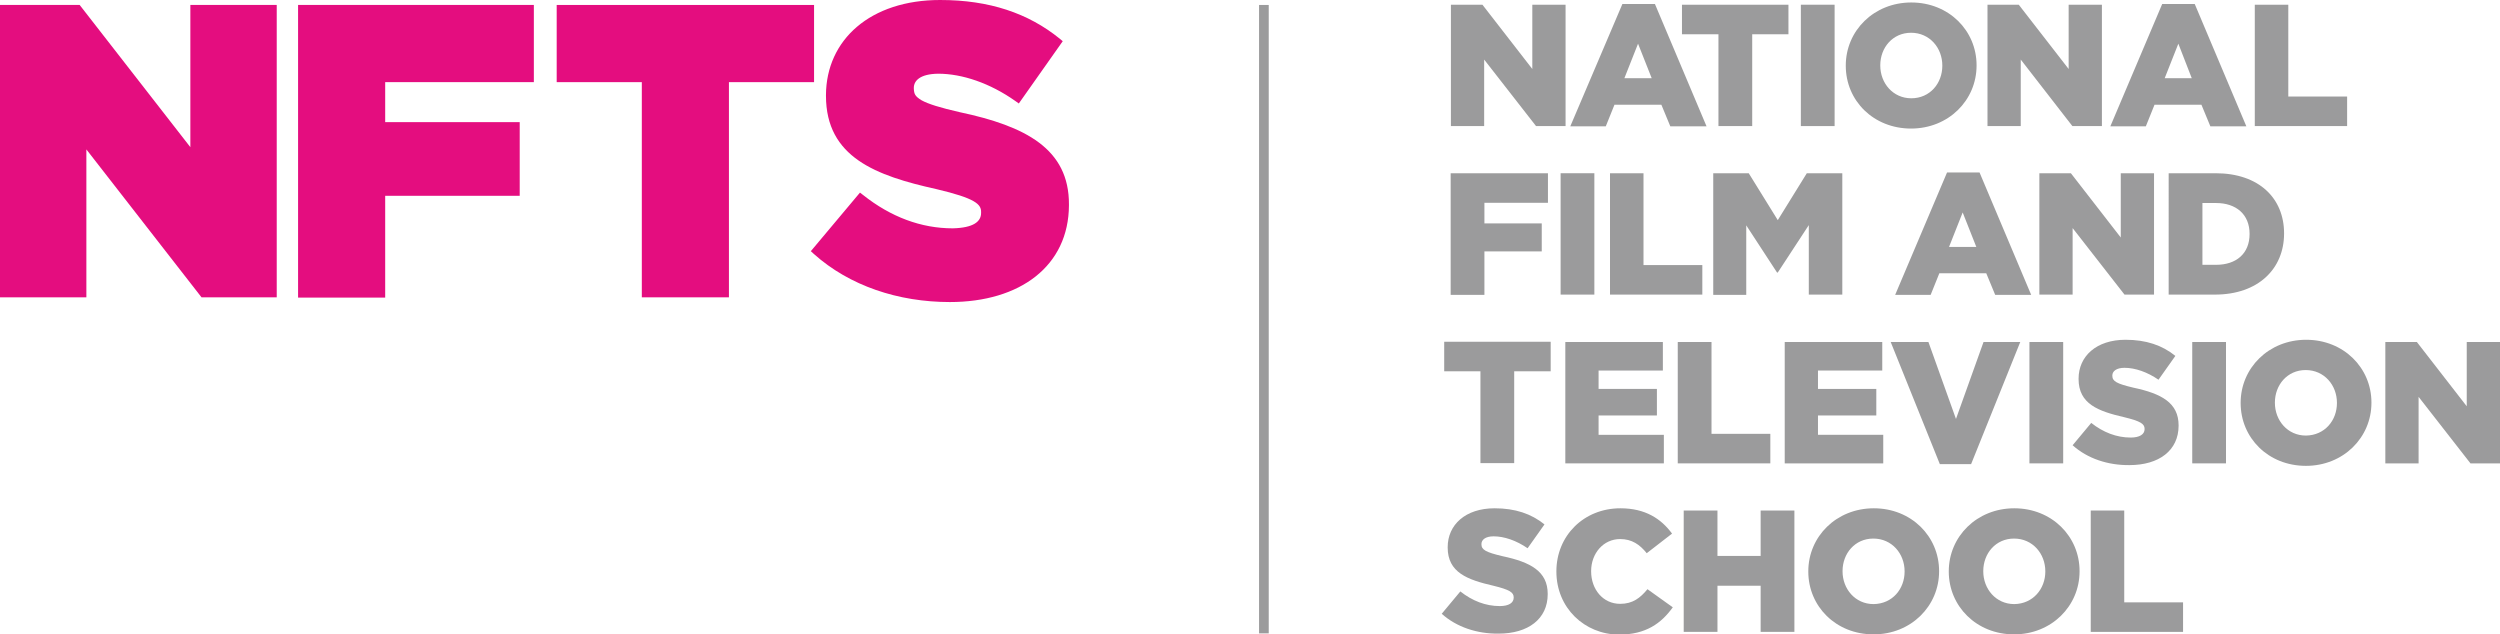 <?xml version="1.0" encoding="utf-8"?>
<!-- Generator: Adobe Illustrator 18.1.0, SVG Export Plug-In . SVG Version: 6.00 Build 0)  -->
<svg version="1.1" id="Layer_1" xmlns="http://www.w3.org/2000/svg" xmlns:xlink="http://www.w3.org/1999/xlink" x="0px" y="0px"
	 viewBox="0 0 1007.3 255.6" enable-background="new 0 0 1007.3 255.6" xml:space="preserve">
<g>
	<polygon fill="#E40D7F" points="76.7,59.3 32.1,2 0,2 0,3.6 0,119.8 34.8,119.8 34.8,60.2 81.2,119.8 111.5,119.8 111.5,2 76.7,2 	
		"/>
	<g>
		<path fill="#E40D7F" d="M209.4,72.9V49.2h-54.2V33.1h59.9V2h-95v117.9h35.1V78.9h54.2V68.3C208.3,65.4,208.3,75.8,209.4,72.9"/>
	</g>
	<polygon fill="#E40D7F" points="328,2 224.3,2 224.3,33.1 258.6,33.1 258.6,119.8 293.7,119.8 293.7,33.1 328,33.1 	"/>
	<g>
		<path fill="#E40D7F" d="M386.7,45.2c-7.9-1.8-12.7-3.3-15.4-4.8c-2.6-1.6-3-2.5-3.1-4.7v-0.3c0-2.8,2.4-5.6,9.8-5.7
			c9.7,0,20.9,3.8,31.1,11l1.4,1l17.7-25.1l-1.2-1C414.3,5.3,398.6,0,378.8,0c-28.1,0-45.9,16-46,38.3v0.3
			c0,24.8,20.2,32.2,44.5,37.6c15.7,3.7,18.1,6.1,18,9.3v0.3c0,3.5-3.1,6-11.4,6.2c-12.8,0-25-4.6-36.1-13.4l-1.3-1l-19.8,23.6
			l1.2,1.1c14.4,12.9,34.1,19.4,54.8,19.4c28.3,0,47.9-14.5,48-39v-0.3C430.8,59.9,413.1,50.8,386.7,45.2"/>
	</g>
	<rect x="507.3" y="2" fill="#9B9B9C" width="3.9" height="253.2"/>
	<g>
		<g>
			<path fill="#9B9B9C" d="M584.6,1.9h12.7l20.1,25.9V1.9h13.4v48.9h-11.9L598,24v26.8h-13.4V1.9z"/>
			<path fill="#9B9B9C" d="M653.7,1.6h13.1l20.8,49.3H673l-3.6-8.7h-18.9l-3.5,8.7h-14.3L653.7,1.6z M665.5,31.5l-5.5-13.9
				l-5.5,13.9H665.5z"/>
			<path fill="#9B9B9C" d="M692.4,13.8h-14.7V1.9h42.9v11.9H706v37h-13.6V13.8z"/>
			<path fill="#9B9B9C" d="M725.6,1.9h13.6v48.9h-13.6V1.9z"/>
			<path fill="#9B9B9C" d="M743.7,26.5v-0.1c0-14,11.3-25.4,26.4-25.4s26.3,11.3,26.3,25.3v0.1c0,14-11.3,25.4-26.4,25.4
				C754.9,51.8,743.7,40.6,743.7,26.5z M782.6,26.5v-0.1c0-7.1-5.1-13.2-12.6-13.2c-7.4,0-12.4,6-12.4,13.1v0.1
				c0,7.1,5.1,13.2,12.5,13.2C777.6,39.6,782.6,33.6,782.6,26.5z"/>
			<path fill="#9B9B9C" d="M800.7,1.9h12.7l20.1,25.9V1.9h13.4v48.9h-11.9L814.2,24v26.8h-13.4V1.9z"/>
			<path fill="#9B9B9C" d="M871.2,1.6h13.1l20.8,49.3h-14.5l-3.6-8.7h-18.9l-3.5,8.7h-14.3L871.2,1.6z M883.1,31.5l-5.4-13.9
				l-5.5,13.9H883.1z"/>
			<path fill="#9B9B9C" d="M908.4,1.9H922v37h23.7v11.9h-37.2V1.9z"/>
		</g>
		<g>
			<path fill="#9B9B9C" d="M584.6,69.8h39.1v11.9h-25.6V90h23.1v11.3h-23.1v17.5h-13.6V69.8z"/>
			<path fill="#9B9B9C" d="M628.8,69.8h13.6v48.9h-13.6V69.8z"/>
			<path fill="#9B9B9C" d="M648.6,69.8h13.6v37h23.7v11.9h-37.2V69.8z"/>
			<path fill="#9B9B9C" d="M690.3,69.8h14.3l11.7,18.9l11.7-18.9h14.3v48.9h-13.5V90.7l-12.5,19.1H716l-12.4-19v28h-13.3V69.8z"/>
			<path fill="#9B9B9C" d="M784.5,69.5h13.1l20.8,49.3h-14.5l-3.6-8.7h-18.9l-3.5,8.7h-14.3L784.5,69.5z M796.3,99.5l-5.5-13.9
				l-5.5,13.9H796.3z"/>
			<path fill="#9B9B9C" d="M821.7,69.8h12.7l20.1,25.9V69.8h13.4v48.9H856l-20.9-26.8v26.8h-13.4V69.8z"/>
			<path fill="#9B9B9C" d="M873.8,69.8h18.9c17.5,0,27.6,10.1,27.6,24.2v0.1c0,14.1-10.3,24.6-27.9,24.6h-18.6V69.8z M892.9,106.7
				c8.1,0,13.5-4.5,13.5-12.4v-0.1c0-7.8-5.4-12.4-13.5-12.4h-5.5v24.9H892.9z"/>
		</g>
		<g>
			<path fill="#9B9B9C" d="M596.6,149.6h-14.7v-11.9h42.9v11.9h-14.7v37h-13.6V149.6z"/>
			<path fill="#9B9B9C" d="M630.7,137.8h39.3v11.5h-25.9v7.4h23.5v10.7h-23.5v7.8h26.3v11.5h-39.7V137.8z"/>
			<path fill="#9B9B9C" d="M676,137.8h13.6v37h23.7v11.9H676V137.8z"/>
			<path fill="#9B9B9C" d="M719.1,137.8h39.3v11.5h-25.9v7.4H756v10.7h-23.5v7.8h26.3v11.5h-39.7V137.8z"/>
			<path fill="#9B9B9C" d="M761.8,137.8h15.2l11.1,31l11.1-31H814L794.2,187h-12.6L761.8,137.8z"/>
			<path fill="#9B9B9C" d="M817.7,137.8h13.6v48.9h-13.6V137.8z"/>
			<path fill="#9B9B9C" d="M835.1,179.4l7.5-9c4.8,3.8,10.2,5.9,15.9,5.9c3.6,0,5.6-1.3,5.6-3.4v-0.1c0-2-1.6-3.1-8.2-4.7
				c-10.4-2.4-18.4-5.3-18.4-15.4v-0.1c0-9.1,7.2-15.7,18.9-15.7c8.3,0,14.8,2.2,20.1,6.5l-6.8,9.6c-4.5-3.1-9.4-4.8-13.7-4.8
				c-3.3,0-4.9,1.4-4.9,3.1v0.1c0,2.2,1.7,3.2,8.5,4.8c11.3,2.4,18.2,6.1,18.2,15.2v0.1c0,10-7.9,15.9-19.8,15.9
				C849.4,187.5,841.1,184.8,835.1,179.4z"/>
			<path fill="#9B9B9C" d="M883.3,137.8h13.6v48.9h-13.6V137.8z"/>
			<path fill="#9B9B9C" d="M902.8,162.4v-0.1c0-14,11.3-25.4,26.4-25.4c15.1,0,26.3,11.3,26.3,25.3v0.1c0,14-11.3,25.4-26.4,25.4
				C913.9,187.7,902.8,176.4,902.8,162.4z M941.6,162.4v-0.1c0-7.1-5.1-13.2-12.6-13.2c-7.4,0-12.4,6-12.4,13.1v0.1
				c0,7.1,5.1,13.2,12.5,13.2C936.7,175.4,941.6,169.4,941.6,162.4z"/>
			<path fill="#9B9B9C" d="M961.1,137.8h12.7l20.1,25.9v-25.9h13.4v48.9h-11.9l-20.9-26.8v26.8h-13.4V137.8z"/>
		</g>
		<g>
			<path fill="#9B9B9C" d="M580.9,247.3l7.5-9c4.8,3.8,10.2,5.9,15.9,5.9c3.6,0,5.6-1.3,5.6-3.4v-0.1c0-2-1.6-3.1-8.2-4.7
				c-10.4-2.4-18.4-5.3-18.4-15.4v-0.1c0-9.1,7.2-15.7,18.9-15.7c8.3,0,14.8,2.2,20.1,6.5l-6.8,9.6c-4.5-3.1-9.4-4.8-13.7-4.8
				c-3.3,0-4.9,1.4-4.9,3.1v0.1c0,2.2,1.7,3.2,8.5,4.8c11.3,2.4,18.2,6.1,18.2,15.2v0.1c0,10-7.9,15.9-19.8,15.9
				C595.2,255.4,586.9,252.7,580.9,247.3z"/>
			<path fill="#9B9B9C" d="M627.1,230.3v-0.1c0-14.3,11-25.4,25.8-25.4c10,0,16.4,4.2,20.8,10.2l-10.2,7.9c-2.8-3.5-6-5.7-10.7-5.7
				c-6.8,0-11.7,5.8-11.7,12.9v0.1c0,7.3,4.8,13.1,11.7,13.1c5.1,0,8.1-2.4,11-5.9l10.2,7.3c-4.6,6.4-10.8,11-21.7,11
				C638.4,255.6,627.1,244.9,627.1,230.3z"/>
			<path fill="#9B9B9C" d="M678.4,205.7h13.6V224h17.4v-18.3h13.6v48.9h-13.6V236h-17.4v18.6h-13.6V205.7z"/>
			<path fill="#9B9B9C" d="M728.6,230.3v-0.1c0-14,11.3-25.4,26.4-25.4c15.1,0,26.3,11.3,26.3,25.3v0.1c0,14-11.3,25.4-26.4,25.4
				C739.7,255.6,728.6,244.3,728.6,230.3z M767.4,230.3v-0.1c0-7.1-5.1-13.2-12.6-13.2c-7.4,0-12.4,6-12.4,13.1v0.1
				c0,7.1,5.1,13.2,12.5,13.2C762.5,243.3,767.4,237.3,767.4,230.3z"/>
			<path fill="#9B9B9C" d="M785.2,230.3v-0.1c0-14,11.3-25.4,26.4-25.4s26.3,11.3,26.3,25.3v0.1c0,14-11.3,25.4-26.4,25.4
				S785.2,244.3,785.2,230.3z M824.1,230.3v-0.1c0-7.1-5.1-13.2-12.6-13.2c-7.4,0-12.4,6-12.4,13.1v0.1c0,7.1,5.1,13.2,12.5,13.2
				C819.1,243.3,824.1,237.3,824.1,230.3z"/>
			<path fill="#9B9B9C" d="M842.3,205.7h13.6v37h23.7v11.9h-37.2V205.7z"/>
		</g>
	</g>
</g>
</svg>
